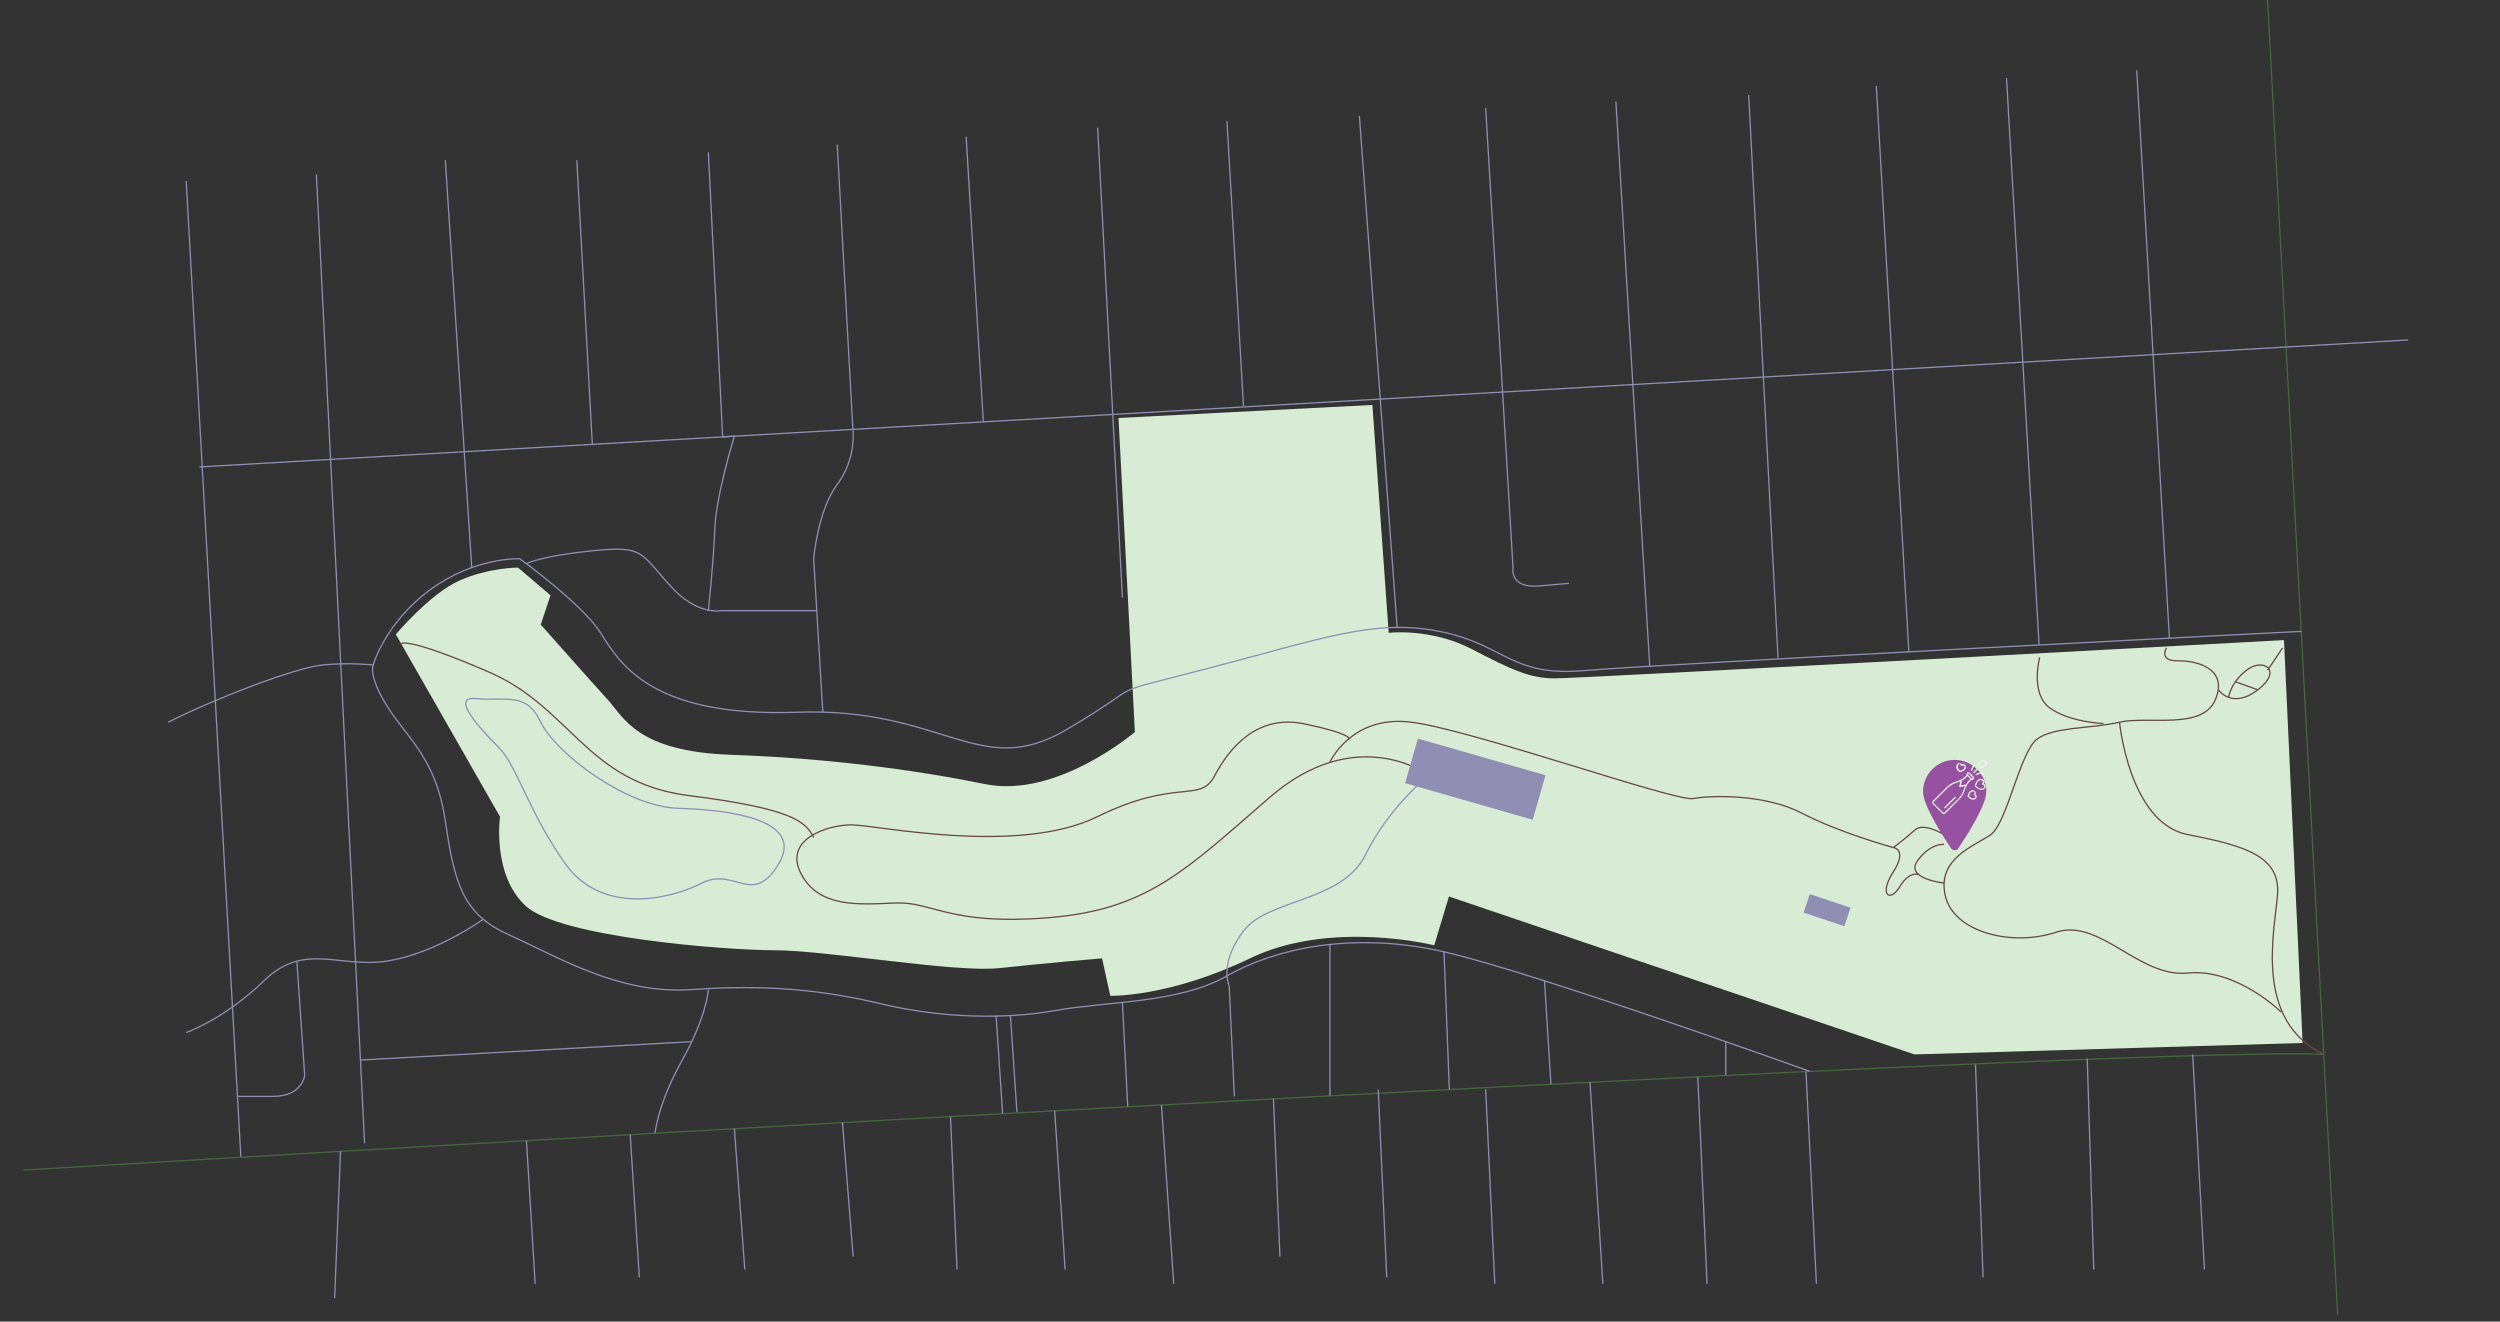 <?xml version="1.0" encoding="utf-8"?>
<!-- Generator: Adobe Illustrator 19.2.1, SVG Export Plug-In . SVG Version: 6.00 Build 0)  -->
<svg version="1.1" xmlns="http://www.w3.org/2000/svg" xmlns:xlink="http://www.w3.org/1999/xlink" x="0px" y="0px"
	 viewBox="0 0 1920 1015" style="enable-background:new 0 0 1920 1015;" xml:space="preserve">
<rect x="0" y="0" width="1920" height="1015" fill="#333333" stroke="none"/>
<style type="text/css">
	.st0{fill:#FFFFFF;stroke:#45673E;stroke-miterlimit:10;}
	.st1{fill:#D8ECD5;}
	.st2{fill:none;stroke:#674848;stroke-miterlimit:10;}
	.st3{fill:none;stroke:#908FB3;stroke-miterlimit:10;}
	.st4{fill:#908FB3;}
	.st5{fill:none;stroke:#45673E;stroke-miterlimit:10;}
	.st6{fill:#9652A0;}
	.st7{fill:#F1F0F0;}
</style>
<g id="Layer_1">
</g>
<g id="Layer_2">
	<line class="st0" x1="1741.5" y1="0" x2="1795.3" y2="1009.8"/>
	<path class="st1" d="M1768.4,801l-298.1,8.8l-357.5-121.3l-11.3,37.5c0,0-79.3-20-141.5,10s-107.3,28.8-107.3,28.8l-6.3-28.8
		c0,0-45,3.8-78.8,7.5S634,729.8,595.3,729.8s-165-10-191.3-33.8s-20-68.8-20-68.8l-80-140c0,0,26.3-31.3,48.8-41.3s45-10,45-10
		l25,21.3l-7.5,22.5c0,0,38.8,43.8,51.3,57.5s22.5,40,95,42.5s140,11.3,195,22.5s115-40,115-40L859,321l195-10l12.5,175
		c0,0,32.5-3.8,63.8,12.5s45,22.5,63.8,22.5s560-29.4,560-29.4L1768.4,801z"/>
	<path class="st2" d="M308.1,494.4c0,0,3.4-5.9,67.1,21.6s75,85,153.8,95s89.7,19.7,95.9,32.2"/>
	<path class="st2" d="M1094,593.5c0,0-53.8-37.5-118.8,18.8s-93.8,86.3-170,92.5s-88.8-12.5-117.5-11.3s-58.8,3.8-72.5-22.5
		s20-37.5,38.8-37.5s127.5,23.8,188.8-6.3s78.8-10,90-31.3s32.5-47.5,68.8-40s34.7,11.6,34.7,11.6"/>
	<path class="st2" d="M1473.6,671.7c0,0-7.1-3.2-14.6,9.3s-16.3,6.3-5-11.3s0-18.8,0-18.8s-41.3-11.3-70-26.3s-70-13.8-83.8-11.3
		s-172.5-53.8-217.5-58.8c-45-5.1-61.4,30.9-61.4,30.9"/>
	<path class="st2" d="M1566.5,504.9c0,0-7.5,27.4,7.5,38.6s41.5,12.2,41.5,12.2"/>
	<g>
		<path class="st2" d="M1752,777.3c0,0-34.3-33.8-71.8-30s-67.5-42.5-101.3-31.3s-78.8,0-85-28.4c-6.3-28.4,22.5-37.8,35-46.6
			s22.5-63.8,35.6-73.4s40.6-7.8,63.1-12.9c22.5-5.1,63.8,6.3,73.8-17.4s-13.8-30-28.8-29.8s-8.8-9.9-8.8-9.9"/>
	</g>
	<path class="st2" d="M1627.8,554.7c0,0,7.5,77.6,52.5,86.3s71.3,16.9,68.8,46.6c-2.5,29.7-17.9,96.3,35.6,122.2"/>
	<line class="st2" x1="1753" y1="497.6" x2="1741.5" y2="514.8"/>
	<path class="st2" d="M1703.7,529.8c0,0,10.5,15.2,30.3,0c19.8-15.2,3.8-25-8.8-15s-13.6,20.8-13.6,20.8"/>
	<line class="st2" x1="1734" y1="529.8" x2="1716.8" y2="523.6"/>
	<path class="st2" d="M1493.1,648.5c0,0-10.3-1.4-20.4,12.5s20.4,17.2,20.4,17.2"/>
	<path class="st2" d="M1493.1,641c0,0-15.7-9.7-22.4-3.6c-6.7,6.1-16.7,13.6-16.7,13.6"/>
	<path class="st3" d="M365.3,536.5c23.1,2.3,38.8-5.7,50,18.1c11.3,23.8,65.8,65.1,105.8,66.2c40,1.1,97,8.8,77,42.5
		s-34,2.1-59,14.9c-25,12.8-77,24.5-105-14.9S397,588,383,574S345.5,534.6,365.3,536.5z"/>
	<path class="st3" d="M1099,594c0,0-32,25-50,62s-75,34-94,59s-11,42-11,42l4,85"/>
	
		<rect x="1082.6" y="580.3" transform="matrix(0.961 0.276 -0.276 0.961 208.719 -289.239)" class="st4" width="102" height="35.6"/>
	
		<rect x="1386.1" y="691.6" transform="matrix(0.949 0.316 -0.316 0.949 293.044 -407.656)" class="st4" width="33" height="15"/>
	<line class="st3" x1="1849.5" y1="261.1" x2="153.1" y2="358.6"/>
	<path class="st3" d="M129.1,554.7c34.5-17.6,97.5-41.9,118.5-44c21-2.1,39,0,39,0s9-32.1,43.5-57.6s69-24,69-24s47.9,34.5,62.2,57
		S499.1,551,612,547s140,52.8,207,13.4S841,536,929,513s127-38,177-28s54,35,111,30s550.3-30.1,550.3-30.1"/>
	<line class="st3" x1="1641" y1="54" x2="1666.1" y2="490.1"/>
	<line class="st3" x1="1541" y1="60" x2="1566" y2="495.1"/>
	<line class="st3" x1="1441" y1="66" x2="1466" y2="500.6"/>
	<line class="st3" x1="1343" y1="73" x2="1365.5" y2="505.2"/>
	<line class="st3" x1="1241" y1="78" x2="1267" y2="511.7"/>
	<path class="st3" d="M1141,83l21,353c0,0-3,16,20,14s23-2,23-2"/>
	<line class="st3" x1="1044" y1="89" x2="1073" y2="481.9"/>
	<line class="st3" x1="942.3" y1="93" x2="955" y2="311.9"/>
	<line class="st3" x1="843" y1="98" x2="862" y2="459"/>
	<line class="st3" x1="742" y1="105" x2="755.2" y2="324"/>
	<path class="st3" d="M643,111l12,218.8c0,0,3,22.2-12,42.2s-18.1,57.1-18.1,57.1l7,117.8"/>
	<path class="st3" d="M544,117l11,218.5l9-0.5c0,0-14,45-15,71s-5,63-5,63"/>
	<path class="st3" d="M627.3,469H554c0,0-18,4-38.2-18C491,424,495,419,455,423s-50.7,9.9-50.7,9.9"/>
	<line class="st3" x1="443" y1="123" x2="454.9" y2="341.3"/>
	<line class="st3" x1="342" y1="123" x2="362.3" y2="435.9"/>
	<line class="st3" x1="243" y1="134" x2="280" y2="878"/>
	<line class="st3" x1="143" y1="139" x2="185" y2="889"/>
	<path class="st5" d="M18.1,898.6c0,0,1610-96.6,1766.5-88.8"/>
	<path class="st3" d="M143,793c0,0,29-10,60-40s57.5-9,94.8-15s73.3-32,73.3-32"/>
	<line class="st3" x1="276.8" y1="814.1" x2="531" y2="800"/>
	<path class="st3" d="M544,760c0,0-1,20.1-20,54.1c-19,33.9-20.9,56.2-20.9,56.2"/>
	<path class="st3" d="M228,738.2l6,87.8c0,0-2,16-24,16s-27.6,0-27.6,0"/>
	<path class="st3" d="M286.6,510.7c0,0-4.1,8.3,11.1,32.3s37.3,39.7,44.3,87.4c7,47.6,13,71.6,49,87.6s84,46,140,42s100,0,146,11
		s95,12,134,5s94.5-5.4,131.3-26.5C979.2,728.4,1039,715,1109,731s280.9,91.8,280.9,91.8"/>
	<line class="st3" x1="1325.4" y1="800" x2="1325.4" y2="825.9"/>
	<line class="st3" x1="1186.2" y1="753.3" x2="1191.1" y2="832.7"/>
	<line class="st3" x1="1109" y1="731" x2="1113.1" y2="836.7"/>
	<line class="st3" x1="1021.4" y1="725.3" x2="1021.4" y2="841.5"/>
	<line class="st3" x1="862" y1="769.9" x2="866.1" y2="849.9"/>
	<line class="st3" x1="776" y1="780" x2="781" y2="853.9"/>
	<line class="st3" x1="765" y1="780" x2="770" y2="855.2"/>
	<line class="st3" x1="1684" y1="809.9" x2="1693" y2="975"/>
	<line class="st3" x1="1603" y1="813" x2="1608" y2="975"/>
	<line class="st3" x1="1517.2" y1="817.6" x2="1523" y2="981"/>
	<line class="st3" x1="1395" y1="986" x2="1387" y2="823.1"/>
	<line class="st3" x1="1303.9" y1="827" x2="1311" y2="986"/>
	<line class="st3" x1="1221.1" y1="831.1" x2="1231" y2="986"/>
	<line class="st3" x1="1141" y1="836.7" x2="1148" y2="986"/>
	<line class="st3" x1="1058.5" y1="836.7" x2="1065" y2="981"/>
	<line class="st3" x1="978" y1="843.9" x2="983" y2="965"/>
	<line class="st3" x1="892" y1="848.5" x2="901.4" y2="986"/>
	<line class="st3" x1="810" y1="853" x2="818" y2="975"/>
	<line class="st3" x1="730" y1="857.5" x2="735" y2="975"/>
	<line class="st3" x1="647" y1="862.1" x2="655.2" y2="965"/>
	<line class="st3" x1="564" y1="866.8" x2="572" y2="975"/>
	<line class="st3" x1="484" y1="871.4" x2="491" y2="981"/>
	<line class="st3" x1="404.3" y1="875.9" x2="411" y2="986"/>
	<line class="st3" x1="261.5" y1="884.2" x2="257" y2="997"/>
	<path class="st6" d="M1525.5,607.9c0,10.6-15.2,34.2-21.5,43.6c-1.3,2-4.2,2-5.6,0c-6.4-9.5-21.5-33-21.5-43.6
		c0-13.4,10.9-24.3,24.3-24.3C1514.6,583.6,1525.5,594.5,1525.5,607.9z"/>
	<g>
		<g>
			<path class="st7" d="M1506.7,587.1c-0.4-0.8-1.1-1.2-2-1.1c-1,0.1-2.2,0.9-2.3,2.4c-0.3,2.4,2.1,4.4,2.2,4.5s0.2,0.1,0.4,0.1h0.1
				c0.1,0,3.1-0.4,4.4-2.5c0.8-1.3,0.4-2.7-0.5-3.3C1508.3,586.7,1507.4,586.6,1506.7,587.1z M1508.5,590c-0.8,1.4-2.7,1.8-3.3,1.9
				c-0.5-0.5-1.8-1.9-1.6-3.5c0.1-1,0.8-1.5,1.3-1.5h0.1c0.5,0,0.9,0.4,1,1c0.1,0.2,0.2,0.3,0.4,0.4c0.2,0.1,0.4,0,0.5-0.1
				c0.5-0.5,1.1-0.5,1.5-0.2C1508.7,588.4,1509,589.2,1508.5,590z"/>
			<path class="st7" d="M1517,607.8c-0.6-0.8-2-1.3-3.3-0.6c-2.2,1.1-2.6,4.2-2.6,4.3c0,0.2,0,0.3,0.1,0.4c0.1,0.1,1.9,2.3,4.2,2.3
				c0.1,0,0.2,0,0.2,0c1.5-0.1,2.4-1.2,2.5-2.2c0.1-0.8-0.3-1.5-1-2C1517.5,609.3,1517.5,608.5,1517,607.8z M1517.2,611.9
				c-0.1,0.6-0.6,1.2-1.5,1.3c-1.6,0.1-3-1.3-3.5-1.8c0.2-0.7,0.6-2.5,2.1-3.3c0.9-0.5,1.6-0.2,2,0.3c0.3,0.5,0.3,1-0.3,1.5
				c-0.2,0.2-0.2,0.3-0.2,0.5c0,0.2,0.2,0.3,0.4,0.4C1516.9,610.9,1517.2,611.4,1517.2,611.9z"/>
			<path class="st7" d="M1523.7,601.9c0.5-0.9,0.5-1.9-0.1-2.7c-0.7-1-2.3-1.5-3.8-0.7c-2.6,1.3-3.1,4.9-3.1,5s0,0.3,0.1,0.4
				c0.1,0.1,2.3,2.7,5,2.7c0.1,0,0.2,0,0.3,0c1.8-0.1,2.8-1.3,2.9-2.5C1525.1,603.2,1524.5,602.4,1523.7,601.9z M1523.9,604.1
				c-0.1,0.7-0.7,1.5-2,1.6c-2,0.1-3.8-1.6-4.3-2.2c0.2-0.7,0.8-3.1,2.5-4.1c1.1-0.6,2.1-0.2,2.5,0.4c0.4,0.6,0.3,1.3-0.3,1.9
				c-0.2,0.2-0.2,0.3-0.2,0.5s0.2,0.3,0.4,0.4C1523.6,602.8,1524,603.4,1523.9,604.1z"/>
			<path class="st7" d="M1492.9,625.2c0.4,0,0.8-0.2,1.1-0.5l11-11c1.1-1.1,3.1-4,3.8-6.5c0.9-2.9,2.3-5.4,4.2-7.3l1-1
				c0.2,0.1,0.4,0.1,0.6,0.1c0.4,0,0.8-0.2,1.1-0.5c0.6-0.6,0.6-1.5,0-2.1l-2.9-2.9c-0.6-0.6-1.5-0.6-2.1,0
				c-0.5,0.5-0.6,1.2-0.3,1.8l-0.9,0.9c-1,1-2.1,1.9-3.4,2.5c-0.1,0-0.2,0.1-0.2,0.1c-1.2,0.6-2.4,1.1-3.8,1.5
				c-2.4,0.6-5.4,2.5-6.6,3.8l-11.1,11c-0.6,0.7-0.6,1.7,0.1,2.4l7.2,7.2C1492,625,1492.5,625.2,1492.9,625.2z M1511.4,594.2
				c0.1-0.1,0.2-0.2,0.3-0.2s0.3,0.1,0.3,0.2l2.9,2.9c0.2,0.2,0.2,0.5,0,0.7s-0.5,0.2-0.7,0l-2.9-2.9
				C1511.2,594.6,1511.2,594.3,1511.4,594.2z M1510.3,596.8l0.8-0.8l2.2,2.2l-0.9,0.9c-1,1-1.8,2.1-2.5,3.3l-3.9,0.8l0.8-3.7
				C1508.1,598.8,1509.2,597.9,1510.3,596.8z M1485.1,615.8l11.1-11c1-1,3.9-2.9,6.2-3.6c1.1-0.3,2.2-0.7,3.1-1.1l-0.8,3.7
				c-0.1,0.2,0,0.4,0.2,0.5c0.1,0.1,0.2,0.2,0.4,0.2c0.1,0,0.1,0,0.1,0l3.8-0.8c-0.5,1-0.9,2.1-1.3,3.3c-0.7,2.3-2.5,5.1-3.6,6.1
				l-11.1,11c-0.2,0.2-0.6,0.2-0.9-0.1l-7.2-7.2C1484.9,616.5,1484.9,616.1,1485.1,615.8z"/>
			<path class="st7" d="M1493.6,620.9c0.2,0,0.3-0.1,0.4-0.2l8-8c0.2-0.2,0.2-0.5,0-0.7c-0.2-0.2-0.5-0.2-0.7,0l-8,8
				c-0.2,0.2-0.2,0.5,0,0.7C1493.3,620.9,1493.5,620.9,1493.6,620.9z"/>
			<path class="st7" d="M1524.2,584c-0.8-0.8-2.1-0.7-2.7-0.1l-2.1,2.1c-0.1,0.1-0.2,0.2-0.2,0.4c0,1.1,0.7,3.1,3.5,3.5h0.1
				c0.2,0,0.3-0.1,0.4-0.2l2.1-2.1c0.3-0.3,0.5-0.8,0.6-1.2c0.1-0.5-0.2-1-0.5-1.4L1524.2,584z M1524.7,586.4c0,0.2-0.1,0.5-0.3,0.6
				l-1.9,1.9c-1.9-0.4-2.2-1.7-2.3-2.3l1.9-1.9c0.2-0.2,0.9-0.3,1.3,0.1l1,1C1524.7,586,1524.7,586.2,1524.7,586.4z"/>
			<path class="st7" d="M1518.5,589.9l-3,3c-0.2,0.2-0.2,0.5,0,0.7c0.1,0.1,0.3,0.2,0.4,0.2s0.3-0.1,0.4-0.2l3-3
				c0.2-0.2,0.2-0.5,0-0.7C1519,589.7,1518.7,589.7,1518.5,589.9z"/>
			<path class="st7" d="M1516.2,587.1c-0.3-0.1-0.6,0-0.7,0.3l-1.9,3.8c-0.1,0.3,0,0.6,0.3,0.7c0.1,0.1,0.2,0.1,0.2,0.1
				c0.2,0,0.4-0.1,0.5-0.3l1.9-3.8C1516.6,587.5,1516.5,587.2,1516.2,587.1z"/>
			<path class="st7" d="M1517.2,595c0.1,0.2,0.3,0.4,0.5,0.4c0.1,0,0.1,0,0.2-0.1l4-1.3c0.3-0.1,0.4-0.4,0.3-0.7
				c-0.1-0.3-0.4-0.4-0.7-0.3l-4,1.3C1517.3,594.4,1517.2,594.7,1517.2,595z"/>
		</g>
	</g>
</g>
</svg>
